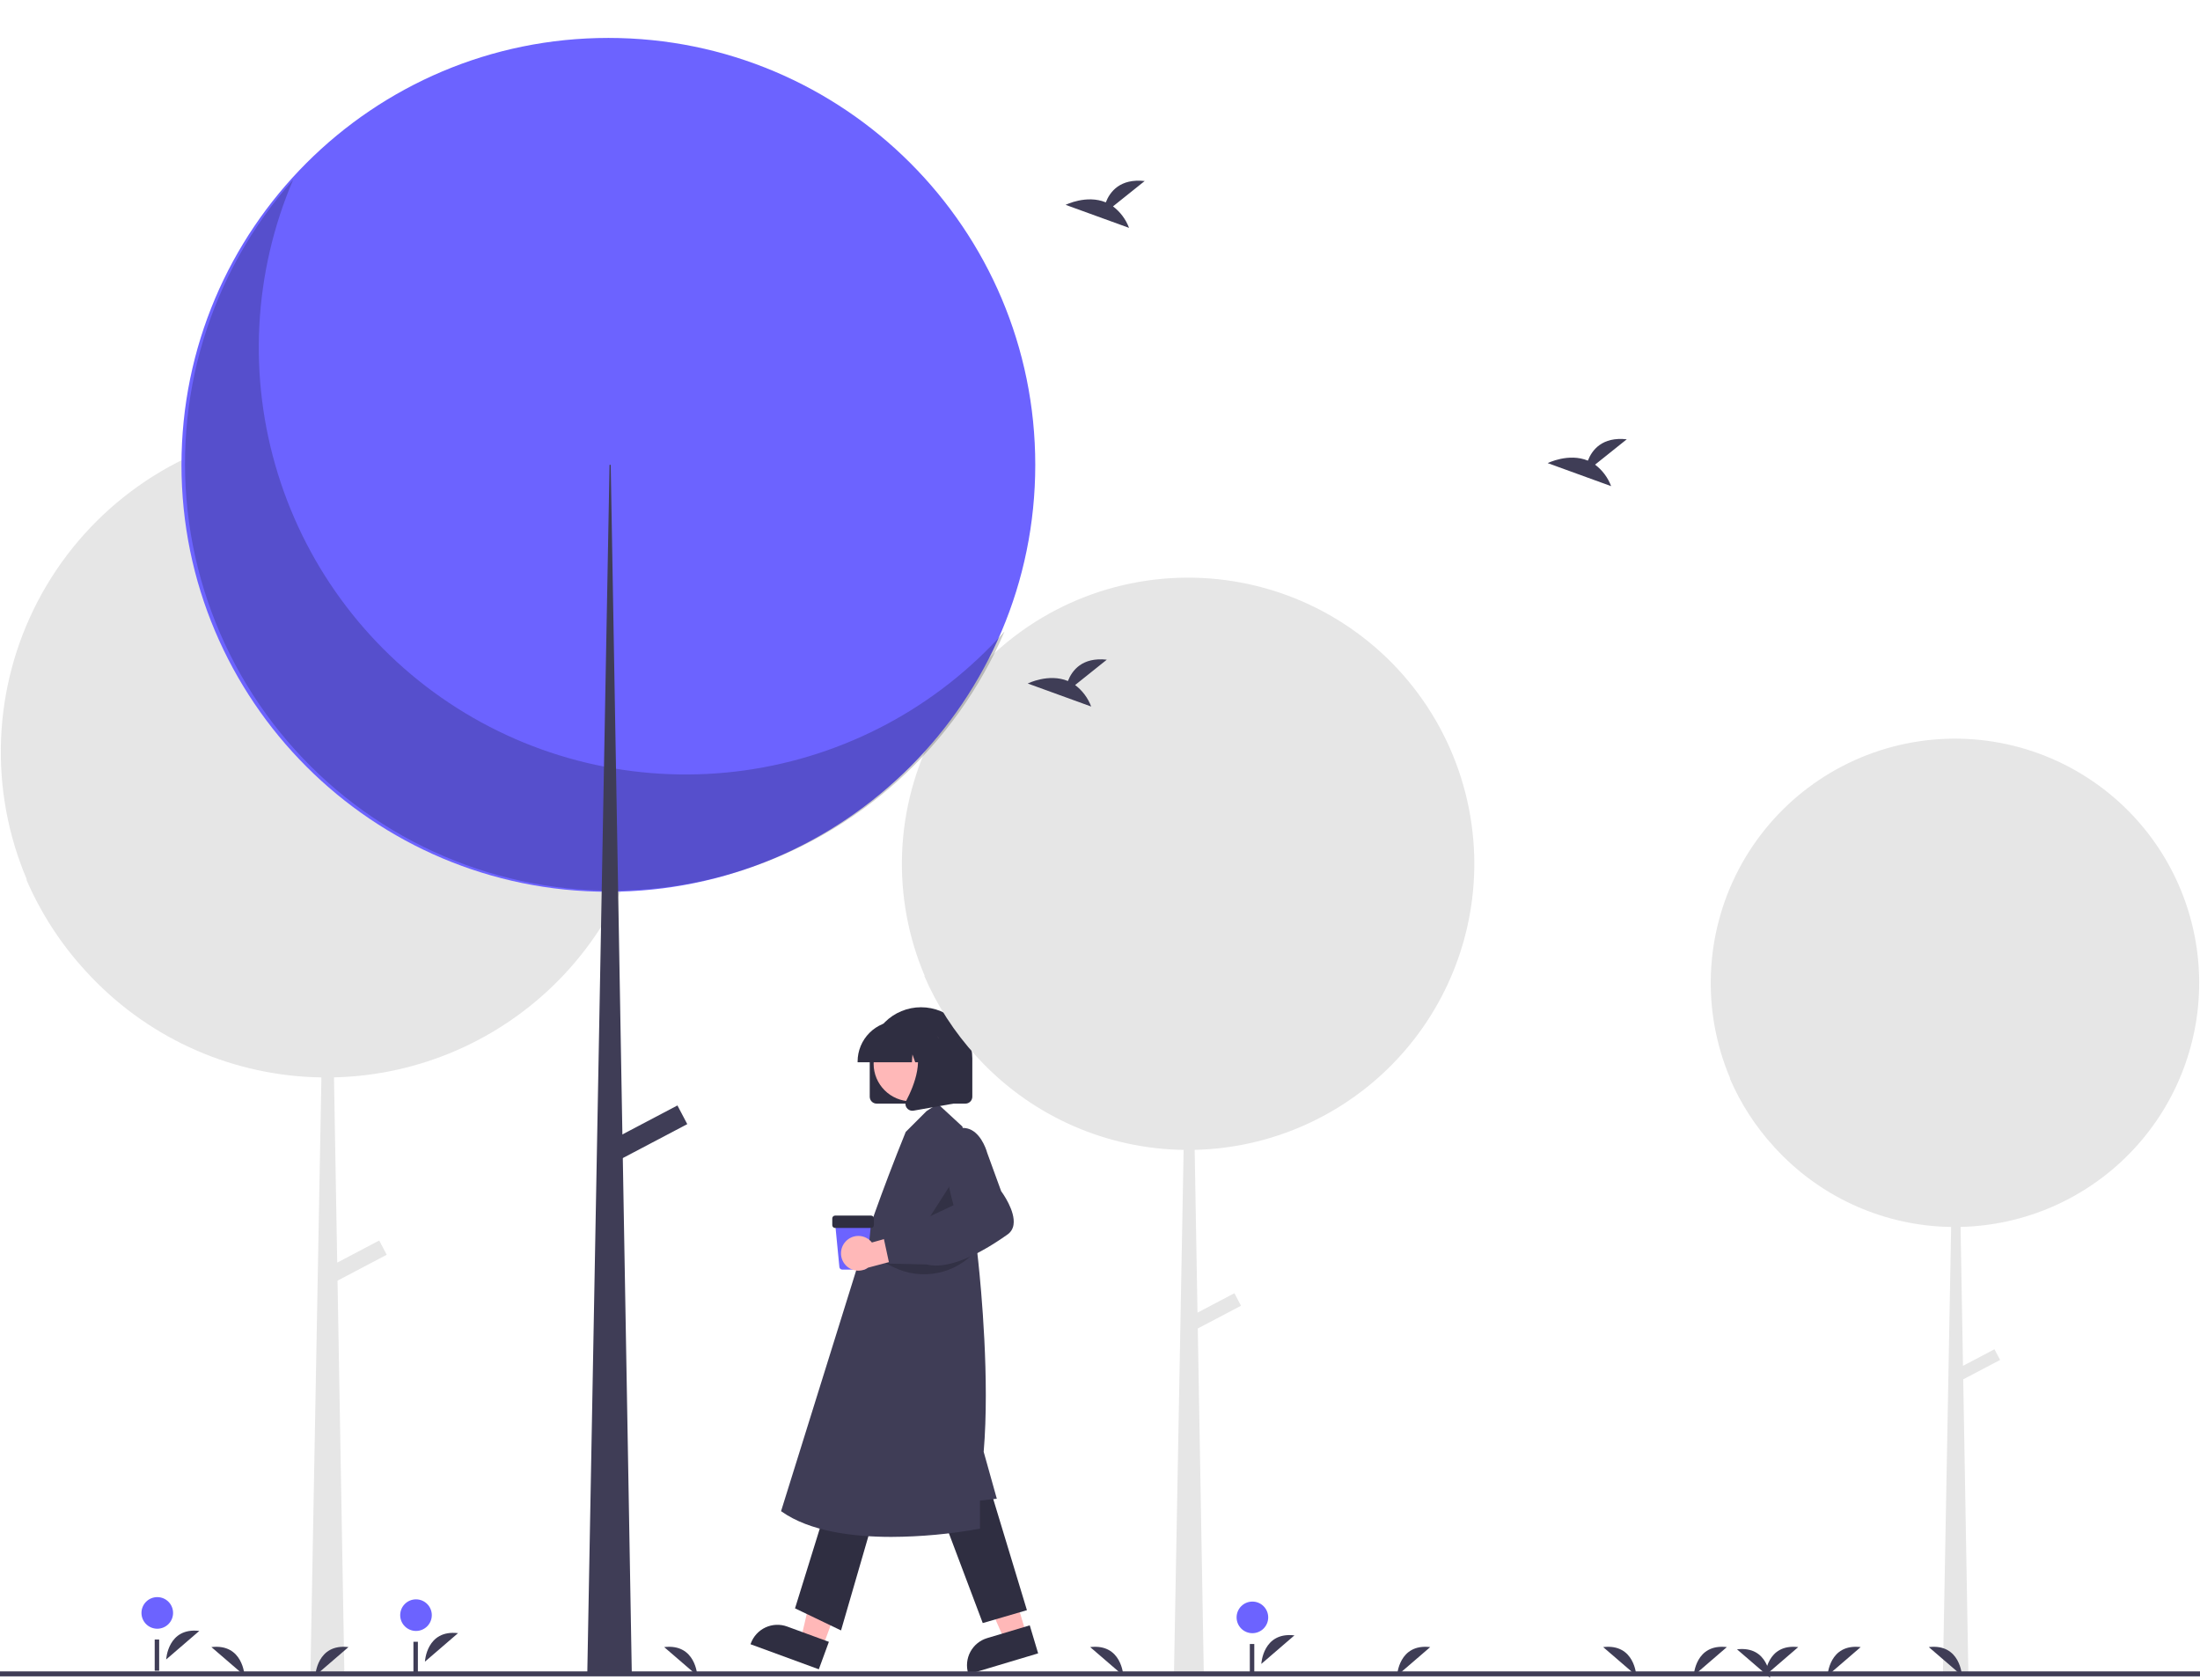 <svg width="888" height="678" viewBox="0 0 888 678" fill="none" xmlns="http://www.w3.org/2000/svg">
<g clip-path="url(#clip0_3_52)">
<path d="M414.273 659.535L405.549 662.148L391.318 629.74L404.194 625.884L414.273 659.535Z" fill="#FFB8B8"/>
<path d="M415.645 656.02L398.464 661.166C395.56 662.036 393.12 664.024 391.682 666.693C390.244 669.361 389.924 672.491 390.794 675.395L390.9 675.751L419.031 667.325L415.645 656.02Z" fill="#2F2E41"/>
<path d="M331.364 666.663L322.813 663.528L330.836 629.055L343.456 633.682L331.364 666.663Z" fill="#FFB8B8"/>
<path d="M334.568 662.671L317.729 656.497C314.882 655.453 311.738 655.583 308.987 656.858C306.237 658.133 304.106 660.447 303.062 663.293L302.934 663.642L330.505 673.751L334.568 662.671Z" fill="#2F2E41"/>
<path d="M399.645 600.868L414.502 649.897L396.674 655.097L379.588 609.782L399.645 600.868Z" fill="#2F2E41"/>
<path d="M352.845 612.011L339.473 658.068L320.902 649.154L334.273 606.068L352.845 612.011Z" fill="#2F2E41"/>
<path d="M359.804 620.318C371.696 620.263 383.56 619.169 395.261 617.047L395.559 616.987V605.657L402.349 604.903L397.049 585.975C399.519 556.815 396.009 519.886 394.874 509.256C394.613 506.764 394.442 505.365 394.442 505.365L388.483 454.715L378.513 445.512L373.984 448.46L365.582 456.861C355.816 480.896 348.067 503.522 348.018 504.976L315.266 609.929L315.487 610.085C326.86 618.113 344.195 620.318 359.804 620.318Z" fill="#3F3D56"/>
<path opacity="0.2" d="M384.258 477.181L386.548 491.475L371.045 497.87L384.258 477.181Z" fill="black"/>
<path d="M353.838 445.438H389.682C390.419 445.437 391.126 445.143 391.647 444.622C392.168 444.101 392.462 443.394 392.463 442.656V427.207C392.452 421.723 390.266 416.467 386.384 412.594C382.503 408.72 377.243 406.544 371.76 406.544C366.276 406.544 361.016 408.72 357.135 412.594C353.253 416.467 351.067 421.723 351.057 427.207V442.656C351.057 443.394 351.351 444.101 351.872 444.622C352.393 445.143 353.1 445.437 353.838 445.438Z" fill="#2F2E41"/>
<path d="M367.802 444.507C359.419 444.507 352.623 437.711 352.623 429.328C352.623 420.945 359.419 414.149 367.802 414.149C376.185 414.149 382.981 420.945 382.981 429.328C382.981 437.711 376.185 444.507 367.802 444.507Z" fill="#FFB8B8"/>
<path d="M346.159 428.752H368.077L368.301 425.605L369.425 428.752H372.8L373.245 422.515L375.473 428.752H382.003V428.443C381.998 424.101 380.271 419.938 377.201 416.868C374.131 413.797 369.968 412.07 365.626 412.065H362.536C358.194 412.07 354.031 413.797 350.961 416.868C347.891 419.938 346.164 424.101 346.159 428.443V428.752Z" fill="#2F2E41"/>
<path d="M368.256 448.322C368.421 448.321 368.586 448.307 368.748 448.278L384.797 445.446V418.922H367.13L367.568 419.432C373.653 426.529 369.068 438.038 365.794 444.266C365.552 444.722 365.445 445.237 365.483 445.752C365.522 446.266 365.705 446.76 366.012 447.175C366.268 447.53 366.606 447.819 366.996 448.018C367.386 448.218 367.818 448.322 368.256 448.322Z" fill="#2F2E41"/>
<path d="M339.937 512.433H348.734C349.017 512.434 349.289 512.329 349.498 512.14C349.707 511.95 349.838 511.689 349.865 511.408L351.625 493.359H337.046L338.807 511.408C338.834 511.689 338.964 511.95 339.173 512.14C339.383 512.329 339.655 512.434 339.937 512.433Z" fill="#6C63FF"/>
<path d="M337.07 495.63H351.602C351.903 495.63 352.192 495.51 352.405 495.297C352.617 495.084 352.737 494.796 352.737 494.495V491.77C352.737 491.469 352.617 491.18 352.405 490.967C352.192 490.755 351.903 490.635 351.602 490.635H337.07C336.769 490.635 336.48 490.755 336.267 490.967C336.054 491.18 335.935 491.469 335.934 491.77V494.495C335.935 494.796 336.054 495.084 336.267 495.297C336.48 495.51 336.769 495.63 337.07 495.63Z" fill="#2F2E41"/>
<path opacity="0.2" d="M394.073 504.667C390.034 509.345 384.554 512.547 378.496 513.772C372.438 514.996 366.145 514.173 360.605 511.432L357.302 509.797L394.073 504.667Z" fill="black"/>
<path d="M341.255 501.173C341.932 500.412 342.768 499.809 343.703 499.407C344.639 499.004 345.651 498.811 346.669 498.842C347.687 498.872 348.685 499.126 349.595 499.585C350.504 500.043 351.302 500.695 351.932 501.495L367.257 497.193L372.143 505.869L350.415 511.641C349.001 512.61 347.28 513.026 345.579 512.812C343.878 512.597 342.315 511.766 341.186 510.475C340.057 509.185 339.44 507.526 339.453 505.811C339.466 504.097 340.107 502.446 341.255 501.173Z" fill="#FFB8B8"/>
<path d="M377.827 510.801C385.114 510.801 394.973 506.529 406.676 498.255C407.328 497.803 407.88 497.22 408.295 496.544C408.711 495.868 408.981 495.113 409.09 494.327C409.953 488.858 404.618 481.464 404.095 480.755L398.487 465.355C398.422 465.105 396.615 458.441 392.078 456.07C391.123 455.581 390.073 455.303 389 455.257C387.927 455.212 386.858 455.399 385.864 455.806C377.222 458.953 383.97 483.254 384.896 486.441L373.446 491.83L366.175 496.465L356.217 497.507L358.921 510.019L374.044 510.359C375.282 510.662 376.553 510.81 377.827 510.801Z" fill="#3F3D56"/>
<path d="M887.675 396.659C887.667 382.038 884.407 367.601 878.13 354.395C871.854 341.19 862.719 329.545 851.386 320.306C840.054 311.067 826.808 304.465 812.609 300.977C798.409 297.49 783.612 297.205 769.289 300.142C754.965 303.08 741.475 309.167 729.795 317.963C718.115 326.758 708.538 338.042 701.757 350.996C694.976 363.95 691.162 378.25 690.591 392.86C690.02 407.47 692.705 422.025 698.454 435.469C698.358 435.361 698.258 435.257 698.162 435.149C702.541 445.355 708.611 454.748 716.116 462.932C716.139 462.957 716.162 462.981 716.184 463.006C716.79 463.666 717.399 464.322 718.022 464.966C727.03 474.361 737.816 481.874 749.752 487.068C761.687 492.261 774.536 495.032 787.551 495.219L784.22 676.148H794.512L792.429 556.733L807.316 548.895L805.045 544.582L792.334 551.274L791.356 495.21C817.102 494.62 841.595 483.978 859.595 465.56C877.596 447.143 887.674 422.412 887.675 396.659Z" fill="#E6E6E6"/>
<path d="M595.087 348.612C595.078 331.477 591.257 314.558 583.902 299.082C576.547 283.606 565.841 269.96 552.56 259.133C539.28 248.306 523.757 240.568 507.116 236.481C490.476 232.394 473.135 232.06 456.349 235.502C439.564 238.945 423.754 246.079 410.066 256.386C396.378 266.694 385.154 279.917 377.208 295.098C369.262 310.279 364.792 327.038 364.122 344.159C363.453 361.281 366.601 378.338 373.337 394.093C373.224 393.967 373.108 393.845 372.995 393.719C378.127 405.679 385.24 416.686 394.036 426.278C394.062 426.307 394.089 426.335 394.116 426.364C394.825 427.137 395.539 427.907 396.269 428.661C406.826 439.672 419.466 448.476 433.454 454.563C447.441 460.649 462.499 463.896 477.752 464.115L473.848 676.148H485.908L483.467 536.204L500.913 527.019L498.252 521.964L483.356 529.806L482.21 464.105C512.382 463.413 541.086 450.941 562.181 429.358C583.276 407.774 595.087 378.792 595.087 348.612Z" fill="#E6E6E6"/>
<path d="M263.259 303.418C263.249 283.919 258.901 264.666 250.531 247.055C242.16 229.443 229.977 213.915 214.864 201.593C199.751 189.272 182.086 180.467 163.15 175.816C144.213 171.165 124.48 170.784 105.378 174.702C86.276 178.62 68.285 186.738 52.709 198.467C37.132 210.197 24.36 225.245 15.317 242.521C6.274 259.796 1.187 278.867 0.426 298.352C-0.336 317.836 3.246 337.246 10.912 355.175C10.784 355.032 10.651 354.893 10.523 354.749C16.362 368.359 24.457 380.886 34.467 391.801C34.497 391.834 34.527 391.866 34.557 391.899C35.365 392.779 36.177 393.655 37.008 394.512C49.022 407.043 63.405 417.062 79.323 423.988C95.241 430.914 112.376 434.609 129.733 434.859L125.291 676.148H139.016L136.238 516.895L156.091 506.442L153.062 500.69L136.111 509.614L134.807 434.847C169.142 434.06 201.807 419.867 225.812 395.305C249.818 370.744 263.258 337.763 263.259 303.418Z" fill="#E6E6E6"/>
<path d="M245.559 359.928C340.724 359.928 417.871 282.781 417.871 187.616C417.871 92.451 340.724 15.305 245.559 15.305C150.394 15.305 73.247 92.451 73.247 187.616C73.247 282.781 150.394 359.928 245.559 359.928Z" fill="#6C63FF"/>
<path opacity="0.2" d="M118.329 72.526C102.257 110.123 100.076 152.21 112.178 191.267C124.28 230.324 149.875 263.805 184.39 285.728C218.905 307.65 260.09 316.586 300.587 310.938C341.084 305.289 378.252 285.425 405.452 254.895C395.633 277.866 380.938 298.427 362.384 315.154C343.831 331.881 321.862 344.374 298.001 351.768C274.139 359.163 248.956 361.28 224.195 357.975C199.434 354.67 175.687 346.022 154.6 332.628C133.513 319.234 115.591 301.417 102.074 280.409C88.557 259.401 79.769 235.705 76.319 210.964C72.869 186.223 74.839 161.027 82.093 137.123C89.347 113.218 101.711 91.177 118.329 72.526Z" fill="black"/>
<path d="M246.032 187.616H246.506L255.027 676.148H237.038L246.032 187.616Z" fill="#3F3D56"/>
<path d="M273.438 446.177L244.954 461.173L248.923 468.713L277.407 453.717L273.438 446.177Z" fill="#3F3D56"/>
<path d="M509.115 671.579C509.115 671.579 509.737 658.552 522.482 660.066Z" fill="#3F3D56"/>
<path d="M505.514 659.182C509.037 659.182 511.893 656.326 511.893 652.803C511.893 649.28 509.037 646.425 505.514 646.425C501.991 646.425 499.135 649.28 499.135 652.803C499.135 656.326 501.991 659.182 505.514 659.182Z" fill="#6C63FF"/>
<path d="M506.277 663.545H504.476V676.148H506.277V663.545Z" fill="#3F3D56"/>
<path d="M67.083 669.778C67.083 669.778 67.705 656.751 80.449 658.265Z" fill="#3F3D56"/>
<path d="M63.482 657.381C67.005 657.381 69.86 654.526 69.86 651.003C69.86 647.48 67.005 644.624 63.482 644.624C59.959 644.624 57.103 647.48 57.103 651.003C57.103 654.526 59.959 657.381 63.482 657.381Z" fill="#6C63FF"/>
<path d="M64.245 661.744H62.444V674.348H64.245V661.744Z" fill="#3F3D56"/>
<path d="M171.514 670.678C171.514 670.678 172.136 657.652 184.881 659.166Z" fill="#3F3D56"/>
<path d="M167.913 658.282C171.436 658.282 174.292 655.426 174.292 651.903C174.292 648.38 171.436 645.524 167.913 645.524C164.39 645.524 161.534 648.38 161.534 651.903C161.534 655.426 164.39 658.282 167.913 658.282Z" fill="#6C63FF"/>
<path d="M168.676 662.644H166.875V675.248H168.676V662.644Z" fill="#3F3D56"/>
<path d="M449.243 83.299L462.038 73.065C452.098 71.969 448.014 77.389 446.343 81.68C438.578 78.456 430.124 82.681 430.124 82.681L455.724 91.975C454.433 88.526 452.185 85.516 449.243 83.299Z" fill="#3F3D56"/>
<path d="M643.827 187.54L656.622 177.306C646.682 176.21 642.598 181.631 640.927 185.921C633.161 182.697 624.708 186.923 624.708 186.923L650.308 196.216C649.016 192.767 646.768 189.757 643.827 187.54Z" fill="#3F3D56"/>
<path d="M433.955 276.492L446.749 266.259C436.81 265.162 432.726 270.583 431.054 274.874C423.289 271.649 414.835 275.875 414.835 275.875L440.435 285.169C439.144 281.72 436.896 278.71 433.955 276.492Z" fill="#3F3D56"/>
<path d="M683.655 676.307C683.655 676.307 684.277 663.28 697.022 664.794Z" fill="#3F3D56"/>
<path d="M563.919 676.307C563.919 676.307 564.541 663.28 577.286 664.794Z" fill="#3F3D56"/>
<path d="M127.289 676.307C127.289 676.307 127.91 663.28 140.655 664.794Z" fill="#3F3D56"/>
<path d="M737.671 676.307C737.671 676.307 738.293 663.28 751.038 664.794Z" fill="#3F3D56"/>
<path d="M712.464 676.307C712.464 676.307 713.086 663.28 725.83 664.794Z" fill="#3F3D56"/>
<path d="M660.465 676.307C660.465 676.307 659.843 663.28 647.099 664.794Z" fill="#3F3D56"/>
<path d="M453.403 676.307C453.403 676.307 452.781 663.28 440.037 664.794Z" fill="#3F3D56"/>
<path d="M281.452 676.307C281.452 676.307 280.83 663.28 268.085 664.794Z" fill="#3F3D56"/>
<path d="M98.697 676.307C98.697 676.307 98.075 663.28 85.331 664.794Z" fill="#3F3D56"/>
<path d="M791.904 676.307C791.904 676.307 791.283 663.28 778.538 664.794Z" fill="#3F3D56"/>
<path d="M714.481 677.207C714.481 677.207 713.859 664.18 701.115 665.694Z" fill="#3F3D56"/>
<path d="M888 674.604H0V676.604H888V674.604Z" fill="#3F3D56"/>
</g>
<defs>
<clipPath id="clip0_3_52">
<rect width="888" height="677.207" fill="white"/>
</clipPath>
</defs>
</svg>
